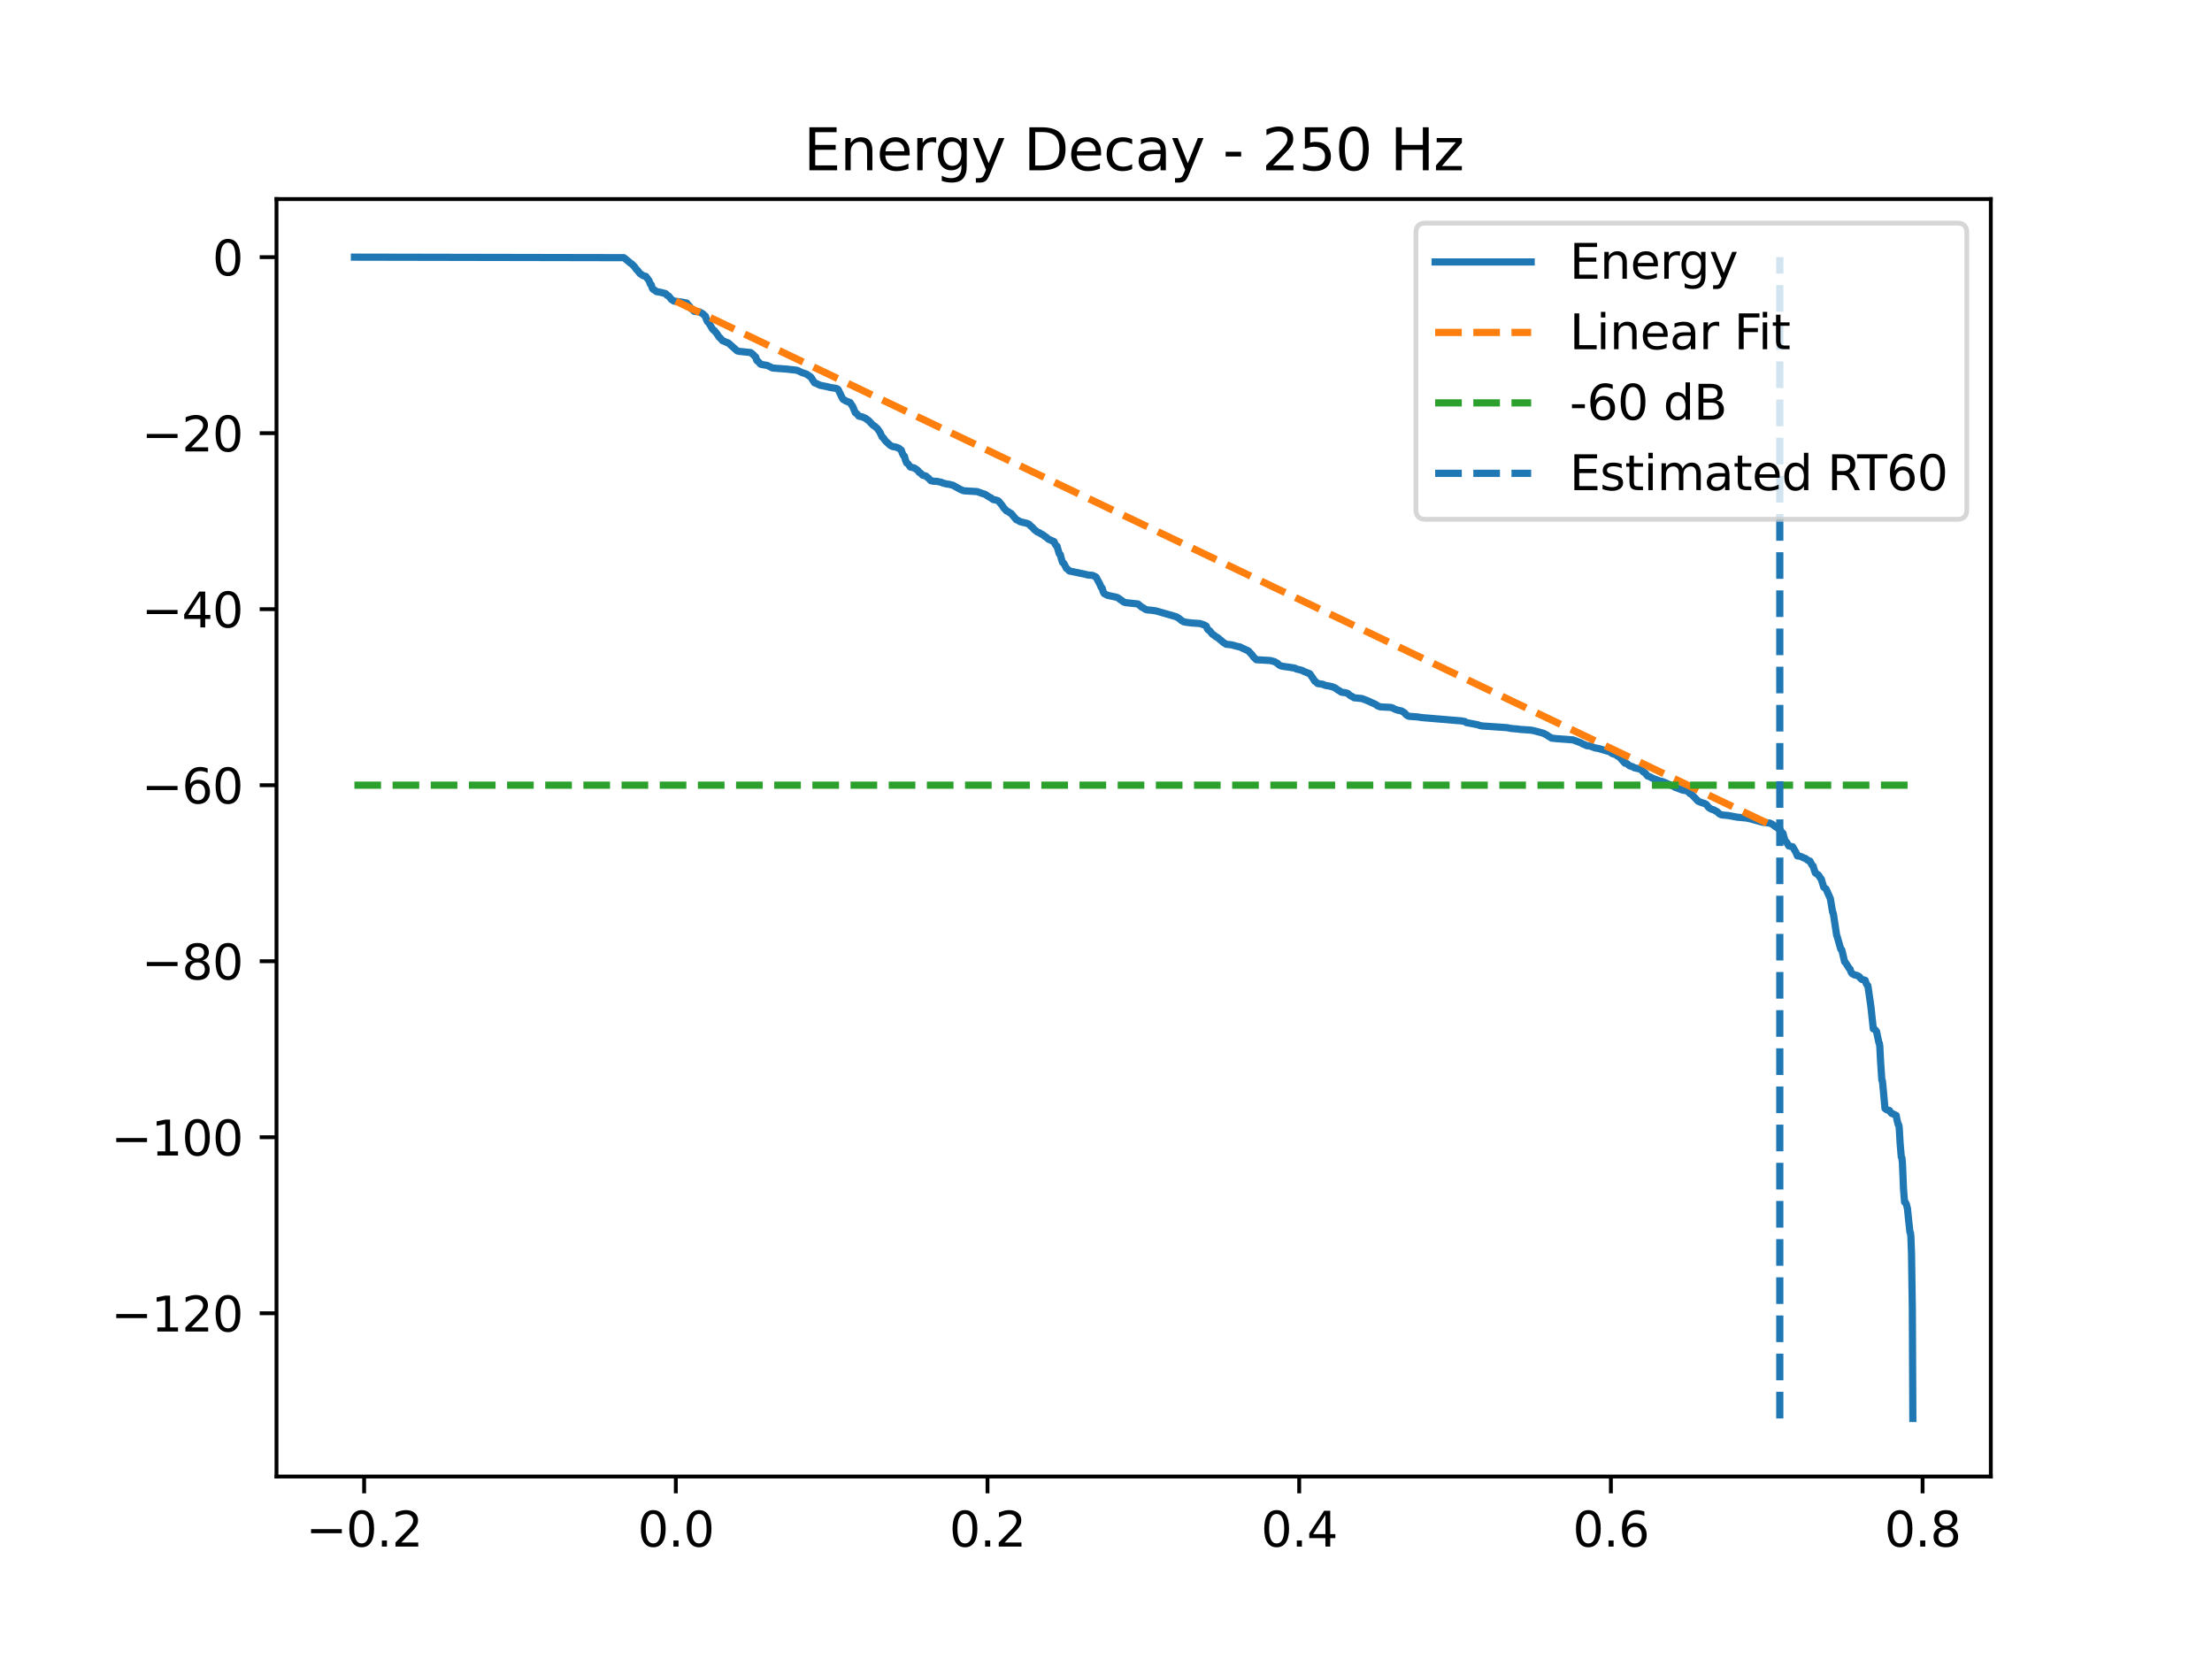 <?xml version="1.0" encoding="utf-8" standalone="no"?>
<!DOCTYPE svg PUBLIC "-//W3C//DTD SVG 1.1//EN"
  "http://www.w3.org/Graphics/SVG/1.1/DTD/svg11.dtd">
<svg xmlns:xlink="http://www.w3.org/1999/xlink" width="460.8pt" height="345.6pt" viewBox="0 0 460.8 345.6" xmlns="http://www.w3.org/2000/svg" version="1.1">
 <defs>
  <style type="text/css">*{stroke-linejoin: round; stroke-linecap: butt}</style>
 </defs>
 <g id="figure_1">
  <g id="patch_1">
   <path d="M 0 345.6 
L 460.8 345.6 
L 460.8 0 
L 0 0 
z
" style="fill: #ffffff"/>
  </g>
  <g id="axes_1">
   <g id="patch_2">
    <path d="M 57.6 307.584 
L 414.72 307.584 
L 414.72 41.472 
L 57.6 41.472 
z
" style="fill: #ffffff"/>
   </g>
   <g id="matplotlib.axis_1">
    <g id="xtick_1">
     <g id="line2d_1">
      <defs>
       <path id="m22fd565db6" d="M 0 0 
L 0 3.5 
" style="stroke: #000000; stroke-width: 0.8"/>
      </defs>
      <g>
       <use xlink:href="#m22fd565db6" x="75.855" y="307.584" style="stroke: #000000; stroke-width: 0.8"/>
      </g>
     </g>
     <g id="text_1">
      <!-- −0.2 -->
      <g transform="translate(63.714 322.182) scale(0.1 -0.1)">
       <defs>
        <path id="DejaVuSans-2212" d="M 678 2272 
L 4684 2272 
L 4684 1741 
L 678 1741 
L 678 2272 
z
" transform="scale(0.016)"/>
        <path id="DejaVuSans-30" d="M 2034 4250 
Q 1547 4250 1301 3770 
Q 1056 3291 1056 2328 
Q 1056 1369 1301 889 
Q 1547 409 2034 409 
Q 2525 409 2770 889 
Q 3016 1369 3016 2328 
Q 3016 3291 2770 3770 
Q 2525 4250 2034 4250 
z
M 2034 4750 
Q 2819 4750 3233 4129 
Q 3647 3509 3647 2328 
Q 3647 1150 3233 529 
Q 2819 -91 2034 -91 
Q 1250 -91 836 529 
Q 422 1150 422 2328 
Q 422 3509 836 4129 
Q 1250 4750 2034 4750 
z
" transform="scale(0.016)"/>
        <path id="DejaVuSans-2e" d="M 684 794 
L 1344 794 
L 1344 0 
L 684 0 
L 684 794 
z
" transform="scale(0.016)"/>
        <path id="DejaVuSans-32" d="M 1228 531 
L 3431 531 
L 3431 0 
L 469 0 
L 469 531 
Q 828 903 1448 1529 
Q 2069 2156 2228 2338 
Q 2531 2678 2651 2914 
Q 2772 3150 2772 3378 
Q 2772 3750 2511 3984 
Q 2250 4219 1831 4219 
Q 1534 4219 1204 4116 
Q 875 4013 500 3803 
L 500 4441 
Q 881 4594 1212 4672 
Q 1544 4750 1819 4750 
Q 2544 4750 2975 4387 
Q 3406 4025 3406 3419 
Q 3406 3131 3298 2873 
Q 3191 2616 2906 2266 
Q 2828 2175 2409 1742 
Q 1991 1309 1228 531 
z
" transform="scale(0.016)"/>
       </defs>
       <use xlink:href="#DejaVuSans-2212"/>
       <use xlink:href="#DejaVuSans-30" transform="translate(83.789 0)"/>
       <use xlink:href="#DejaVuSans-2e" transform="translate(147.412 0)"/>
       <use xlink:href="#DejaVuSans-32" transform="translate(179.199 0)"/>
      </g>
     </g>
    </g>
    <g id="xtick_2">
     <g id="line2d_2">
      <g>
       <use xlink:href="#m22fd565db6" x="140.786" y="307.584" style="stroke: #000000; stroke-width: 0.8"/>
      </g>
     </g>
     <g id="text_2">
      <!-- 0.0 -->
      <g transform="translate(132.834 322.182) scale(0.1 -0.1)">
       <use xlink:href="#DejaVuSans-30"/>
       <use xlink:href="#DejaVuSans-2e" transform="translate(63.623 0)"/>
       <use xlink:href="#DejaVuSans-30" transform="translate(95.41 0)"/>
      </g>
     </g>
    </g>
    <g id="xtick_3">
     <g id="line2d_3">
      <g>
       <use xlink:href="#m22fd565db6" x="205.717" y="307.584" style="stroke: #000000; stroke-width: 0.8"/>
      </g>
     </g>
     <g id="text_3">
      <!-- 0.2 -->
      <g transform="translate(197.765 322.182) scale(0.1 -0.1)">
       <use xlink:href="#DejaVuSans-30"/>
       <use xlink:href="#DejaVuSans-2e" transform="translate(63.623 0)"/>
       <use xlink:href="#DejaVuSans-32" transform="translate(95.41 0)"/>
      </g>
     </g>
    </g>
    <g id="xtick_4">
     <g id="line2d_4">
      <g>
       <use xlink:href="#m22fd565db6" x="270.648" y="307.584" style="stroke: #000000; stroke-width: 0.8"/>
      </g>
     </g>
     <g id="text_4">
      <!-- 0.4 -->
      <g transform="translate(262.696 322.182) scale(0.1 -0.1)">
       <defs>
        <path id="DejaVuSans-34" d="M 2419 4116 
L 825 1625 
L 2419 1625 
L 2419 4116 
z
M 2253 4666 
L 3047 4666 
L 3047 1625 
L 3713 1625 
L 3713 1100 
L 3047 1100 
L 3047 0 
L 2419 0 
L 2419 1100 
L 313 1100 
L 313 1709 
L 2253 4666 
z
" transform="scale(0.016)"/>
       </defs>
       <use xlink:href="#DejaVuSans-30"/>
       <use xlink:href="#DejaVuSans-2e" transform="translate(63.623 0)"/>
       <use xlink:href="#DejaVuSans-34" transform="translate(95.41 0)"/>
      </g>
     </g>
    </g>
    <g id="xtick_5">
     <g id="line2d_5">
      <g>
       <use xlink:href="#m22fd565db6" x="335.579" y="307.584" style="stroke: #000000; stroke-width: 0.8"/>
      </g>
     </g>
     <g id="text_5">
      <!-- 0.6 -->
      <g transform="translate(327.627 322.182) scale(0.1 -0.1)">
       <defs>
        <path id="DejaVuSans-36" d="M 2113 2584 
Q 1688 2584 1439 2293 
Q 1191 2003 1191 1497 
Q 1191 994 1439 701 
Q 1688 409 2113 409 
Q 2538 409 2786 701 
Q 3034 994 3034 1497 
Q 3034 2003 2786 2293 
Q 2538 2584 2113 2584 
z
M 3366 4563 
L 3366 3988 
Q 3128 4100 2886 4159 
Q 2644 4219 2406 4219 
Q 1781 4219 1451 3797 
Q 1122 3375 1075 2522 
Q 1259 2794 1537 2939 
Q 1816 3084 2150 3084 
Q 2853 3084 3261 2657 
Q 3669 2231 3669 1497 
Q 3669 778 3244 343 
Q 2819 -91 2113 -91 
Q 1303 -91 875 529 
Q 447 1150 447 2328 
Q 447 3434 972 4092 
Q 1497 4750 2381 4750 
Q 2619 4750 2861 4703 
Q 3103 4656 3366 4563 
z
" transform="scale(0.016)"/>
       </defs>
       <use xlink:href="#DejaVuSans-30"/>
       <use xlink:href="#DejaVuSans-2e" transform="translate(63.623 0)"/>
       <use xlink:href="#DejaVuSans-36" transform="translate(95.41 0)"/>
      </g>
     </g>
    </g>
    <g id="xtick_6">
     <g id="line2d_6">
      <g>
       <use xlink:href="#m22fd565db6" x="400.51" y="307.584" style="stroke: #000000; stroke-width: 0.8"/>
      </g>
     </g>
     <g id="text_6">
      <!-- 0.8 -->
      <g transform="translate(392.558 322.182) scale(0.1 -0.1)">
       <defs>
        <path id="DejaVuSans-38" d="M 2034 2216 
Q 1584 2216 1326 1975 
Q 1069 1734 1069 1313 
Q 1069 891 1326 650 
Q 1584 409 2034 409 
Q 2484 409 2743 651 
Q 3003 894 3003 1313 
Q 3003 1734 2745 1975 
Q 2488 2216 2034 2216 
z
M 1403 2484 
Q 997 2584 770 2862 
Q 544 3141 544 3541 
Q 544 4100 942 4425 
Q 1341 4750 2034 4750 
Q 2731 4750 3128 4425 
Q 3525 4100 3525 3541 
Q 3525 3141 3298 2862 
Q 3072 2584 2669 2484 
Q 3125 2378 3379 2068 
Q 3634 1759 3634 1313 
Q 3634 634 3220 271 
Q 2806 -91 2034 -91 
Q 1263 -91 848 271 
Q 434 634 434 1313 
Q 434 1759 690 2068 
Q 947 2378 1403 2484 
z
M 1172 3481 
Q 1172 3119 1398 2916 
Q 1625 2713 2034 2713 
Q 2441 2713 2670 2916 
Q 2900 3119 2900 3481 
Q 2900 3844 2670 4047 
Q 2441 4250 2034 4250 
Q 1625 4250 1398 4047 
Q 1172 3844 1172 3481 
z
" transform="scale(0.016)"/>
       </defs>
       <use xlink:href="#DejaVuSans-30"/>
       <use xlink:href="#DejaVuSans-2e" transform="translate(63.623 0)"/>
       <use xlink:href="#DejaVuSans-38" transform="translate(95.41 0)"/>
      </g>
     </g>
    </g>
   </g>
   <g id="matplotlib.axis_2">
    <g id="ytick_1">
     <g id="line2d_7">
      <defs>
       <path id="m205eece24a" d="M 0 0 
L -3.5 0 
" style="stroke: #000000; stroke-width: 0.8"/>
      </defs>
      <g>
       <use xlink:href="#m205eece24a" x="57.6" y="273.572" style="stroke: #000000; stroke-width: 0.8"/>
      </g>
     </g>
     <g id="text_7">
      <!-- −120 -->
      <g transform="translate(23.133 277.372) scale(0.1 -0.1)">
       <defs>
        <path id="DejaVuSans-31" d="M 794 531 
L 1825 531 
L 1825 4091 
L 703 3866 
L 703 4441 
L 1819 4666 
L 2450 4666 
L 2450 531 
L 3481 531 
L 3481 0 
L 794 0 
L 794 531 
z
" transform="scale(0.016)"/>
       </defs>
       <use xlink:href="#DejaVuSans-2212"/>
       <use xlink:href="#DejaVuSans-31" transform="translate(83.789 0)"/>
       <use xlink:href="#DejaVuSans-32" transform="translate(147.412 0)"/>
       <use xlink:href="#DejaVuSans-30" transform="translate(211.035 0)"/>
      </g>
     </g>
    </g>
    <g id="ytick_2">
     <g id="line2d_8">
      <g>
       <use xlink:href="#m205eece24a" x="57.6" y="236.905" style="stroke: #000000; stroke-width: 0.8"/>
      </g>
     </g>
     <g id="text_8">
      <!-- −100 -->
      <g transform="translate(23.133 240.704) scale(0.1 -0.1)">
       <use xlink:href="#DejaVuSans-2212"/>
       <use xlink:href="#DejaVuSans-31" transform="translate(83.789 0)"/>
       <use xlink:href="#DejaVuSans-30" transform="translate(147.412 0)"/>
       <use xlink:href="#DejaVuSans-30" transform="translate(211.035 0)"/>
      </g>
     </g>
    </g>
    <g id="ytick_3">
     <g id="line2d_9">
      <g>
       <use xlink:href="#m205eece24a" x="57.6" y="200.238" style="stroke: #000000; stroke-width: 0.8"/>
      </g>
     </g>
     <g id="text_9">
      <!-- −80 -->
      <g transform="translate(29.495 204.037) scale(0.1 -0.1)">
       <use xlink:href="#DejaVuSans-2212"/>
       <use xlink:href="#DejaVuSans-38" transform="translate(83.789 0)"/>
       <use xlink:href="#DejaVuSans-30" transform="translate(147.412 0)"/>
      </g>
     </g>
    </g>
    <g id="ytick_4">
     <g id="line2d_10">
      <g>
       <use xlink:href="#m205eece24a" x="57.6" y="163.57" style="stroke: #000000; stroke-width: 0.8"/>
      </g>
     </g>
     <g id="text_10">
      <!-- −60 -->
      <g transform="translate(29.495 167.369) scale(0.1 -0.1)">
       <use xlink:href="#DejaVuSans-2212"/>
       <use xlink:href="#DejaVuSans-36" transform="translate(83.789 0)"/>
       <use xlink:href="#DejaVuSans-30" transform="translate(147.412 0)"/>
      </g>
     </g>
    </g>
    <g id="ytick_5">
     <g id="line2d_11">
      <g>
       <use xlink:href="#m205eece24a" x="57.6" y="126.903" style="stroke: #000000; stroke-width: 0.8"/>
      </g>
     </g>
     <g id="text_11">
      <!-- −40 -->
      <g transform="translate(29.495 130.702) scale(0.1 -0.1)">
       <use xlink:href="#DejaVuSans-2212"/>
       <use xlink:href="#DejaVuSans-34" transform="translate(83.789 0)"/>
       <use xlink:href="#DejaVuSans-30" transform="translate(147.412 0)"/>
      </g>
     </g>
    </g>
    <g id="ytick_6">
     <g id="line2d_12">
      <g>
       <use xlink:href="#m205eece24a" x="57.6" y="90.235" style="stroke: #000000; stroke-width: 0.8"/>
      </g>
     </g>
     <g id="text_12">
      <!-- −20 -->
      <g transform="translate(29.495 94.035) scale(0.1 -0.1)">
       <use xlink:href="#DejaVuSans-2212"/>
       <use xlink:href="#DejaVuSans-32" transform="translate(83.789 0)"/>
       <use xlink:href="#DejaVuSans-30" transform="translate(147.412 0)"/>
      </g>
     </g>
    </g>
    <g id="ytick_7">
     <g id="line2d_13">
      <g>
       <use xlink:href="#m205eece24a" x="57.6" y="53.568" style="stroke: #000000; stroke-width: 0.8"/>
      </g>
     </g>
     <g id="text_13">
      <!-- 0 -->
      <g transform="translate(44.237 57.367) scale(0.1 -0.1)">
       <use xlink:href="#DejaVuSans-30"/>
      </g>
     </g>
    </g>
   </g>
   <g id="line2d_14">
    <path d="M 73.833 53.568 
L 129.951 53.677 
L 131.06 54.571 
L 131.317 54.816 
L 131.554 54.928 
L 132.027 55.398 
L 132.169 55.554 
L 132.595 56.158 
L 132.758 56.268 
L 133.353 57.019 
L 134.049 57.456 
L 134.536 57.572 
L 135.186 58.435 
L 135.477 59.178 
L 135.659 59.3 
L 135.903 60.085 
L 136.099 60.303 
L 136.335 60.413 
L 136.755 60.746 
L 137.546 60.879 
L 138.676 61.17 
L 138.946 61.503 
L 139.169 61.593 
L 139.332 61.713 
L 139.826 62.336 
L 140.028 62.476 
L 140.387 62.721 
L 142.003 62.926 
L 142.47 63.016 
L 143.038 63.127 
L 143.742 63.935 
L 143.978 64.307 
L 144.208 64.43 
L 144.607 64.856 
L 145.71 64.966 
L 146.481 65.42 
L 146.772 65.752 
L 146.954 65.863 
L 147.13 66.453 
L 147.381 67.021 
L 147.577 67.143 
L 148.179 68.12 
L 148.354 68.438 
L 148.611 68.755 
L 148.808 68.864 
L 149.274 69.427 
L 149.41 69.61 
L 149.802 70.23 
L 149.971 70.334 
L 150.499 70.952 
L 150.796 71.068 
L 151.324 71.315 
L 151.702 71.428 
L 153.569 73.087 
L 153.955 73.193 
L 156.356 73.438 
L 156.62 73.639 
L 157.025 73.984 
L 157.269 74.282 
L 157.425 74.386 
L 157.654 75.081 
L 157.844 75.253 
L 158.006 75.362 
L 158.439 75.865 
L 158.933 75.979 
L 159.792 76.115 
L 160.942 76.66 
L 161.347 76.698 
L 162.95 76.821 
L 163.836 76.884 
L 166.035 77.13 
L 167.056 77.611 
L 167.983 77.914 
L 168.551 78.309 
L 168.767 78.447 
L 168.923 78.559 
L 169.687 79.75 
L 169.924 79.817 
L 170.823 80.254 
L 172.413 80.57 
L 172.785 80.683 
L 173.123 80.747 
L 174.144 80.904 
L 174.462 81.027 
L 174.611 81.151 
L 175.45 82.896 
L 175.659 83.214 
L 175.95 83.353 
L 176.309 83.581 
L 177.073 83.847 
L 177.627 84.675 
L 177.763 84.975 
L 178.169 85.979 
L 178.405 86.101 
L 178.94 86.704 
L 179.548 86.817 
L 180.38 87.182 
L 180.691 87.457 
L 180.908 87.564 
L 181.402 88.092 
L 181.564 88.25 
L 181.922 88.626 
L 182.166 88.737 
L 182.653 89.176 
L 182.802 89.314 
L 183.322 90.066 
L 183.465 90.394 
L 183.769 91.036 
L 183.958 91.147 
L 184.479 91.873 
L 185.46 92.778 
L 185.69 92.903 
L 186.001 93.036 
L 186.67 93.146 
L 187.293 93.404 
L 187.604 93.678 
L 187.766 93.785 
L 187.949 94.356 
L 188.199 94.889 
L 188.409 95.032 
L 188.598 95.758 
L 188.855 96.421 
L 189.187 96.653 
L 189.626 97.277 
L 190.499 97.503 
L 191.195 97.994 
L 191.486 98.406 
L 191.75 98.536 
L 192.196 98.988 
L 192.852 99.156 
L 193.272 99.509 
L 193.448 99.633 
L 193.901 100.132 
L 194.395 100.243 
L 195.186 100.277 
L 195.666 100.387 
L 196.092 100.459 
L 196.417 100.629 
L 196.755 100.702 
L 197.168 100.823 
L 197.648 100.875 
L 198.52 101.091 
L 200.035 101.939 
L 200.272 102.039 
L 200.529 102.152 
L 200.834 102.24 
L 203.525 102.409 
L 204.303 102.67 
L 204.682 102.823 
L 205.135 102.934 
L 206.008 103.492 
L 206.231 103.614 
L 206.447 103.722 
L 206.867 104.051 
L 207.557 104.188 
L 207.969 104.355 
L 208.125 104.5 
L 208.564 105.06 
L 208.7 105.205 
L 209.133 105.863 
L 209.288 105.997 
L 209.68 106.432 
L 209.951 106.544 
L 210.418 106.85 
L 210.627 106.955 
L 211.723 108.264 
L 212.014 108.374 
L 212.508 108.671 
L 212.913 108.782 
L 213.367 108.881 
L 213.826 108.991 
L 214.253 109.144 
L 214.435 109.286 
L 214.827 109.681 
L 215.003 109.795 
L 215.49 110.342 
L 215.686 110.48 
L 216.106 110.831 
L 216.478 110.955 
L 216.945 111.26 
L 217.195 111.37 
L 217.722 111.771 
L 217.925 111.886 
L 218.419 112.328 
L 218.717 112.443 
L 219.298 112.713 
L 219.569 112.82 
L 219.778 113.308 
L 220.022 113.657 
L 220.205 113.774 
L 220.36 114.367 
L 220.671 115.389 
L 220.888 115.549 
L 221.07 116.317 
L 221.348 117.156 
L 221.632 117.376 
L 222.153 118.403 
L 222.335 118.517 
L 222.802 118.96 
L 223.411 119.074 
L 226.008 119.62 
L 226.617 119.783 
L 227.563 119.852 
L 227.841 119.963 
L 228.179 120.129 
L 228.348 120.246 
L 229.139 121.726 
L 229.396 122.358 
L 229.593 122.488 
L 229.795 123.215 
L 230.025 123.654 
L 230.35 123.816 
L 230.688 124.011 
L 232.339 124.36 
L 232.798 124.492 
L 233.015 124.619 
L 233.427 124.94 
L 233.63 125.05 
L 234.036 125.38 
L 234.314 125.492 
L 234.631 125.556 
L 237.033 125.809 
L 237.31 126.031 
L 237.837 126.473 
L 238.054 126.575 
L 238.25 126.686 
L 238.608 126.946 
L 239.035 127.056 
L 239.894 127.13 
L 240.8 127.257 
L 244.527 128.329 
L 245.149 128.52 
L 245.487 128.769 
L 245.697 128.878 
L 246.143 129.282 
L 246.366 129.405 
L 246.684 129.563 
L 247.401 129.673 
L 248.287 129.779 
L 249.951 129.889 
L 250.824 130.179 
L 251.101 130.33 
L 251.29 130.441 
L 251.541 131.054 
L 251.75 131.257 
L 251.967 131.37 
L 252.589 132.128 
L 252.826 132.262 
L 253.38 132.696 
L 253.637 132.806 
L 254.205 133.294 
L 254.395 133.428 
L 254.848 133.854 
L 255.071 133.967 
L 255.436 134.21 
L 256.512 134.32 
L 257.925 134.7 
L 258.284 134.756 
L 258.642 134.94 
L 259.684 135.427 
L 259.921 135.52 
L 260.097 135.638 
L 260.563 136.149 
L 260.712 136.282 
L 261.206 136.936 
L 261.368 137.082 
L 261.72 137.43 
L 264.581 137.59 
L 265.487 137.826 
L 265.825 138.022 
L 266.042 138.134 
L 266.481 138.53 
L 266.705 138.65 
L 266.995 138.762 
L 267.692 138.877 
L 268.321 138.957 
L 269.498 139.136 
L 269.796 139.204 
L 270.066 139.373 
L 270.438 139.45 
L 271.148 139.631 
L 271.399 139.742 
L 271.737 139.918 
L 272.034 140.028 
L 272.487 140.223 
L 272.832 140.336 
L 273.637 141.477 
L 273.881 141.909 
L 274.145 142.053 
L 274.496 142.394 
L 275.558 142.545 
L 275.923 142.721 
L 276.363 142.831 
L 276.938 142.929 
L 277.452 143.039 
L 277.959 143.232 
L 278.196 143.351 
L 278.73 143.758 
L 278.974 143.867 
L 279.447 144.196 
L 280.266 144.306 
L 280.773 144.454 
L 280.989 144.653 
L 281.341 144.953 
L 281.652 145.072 
L 282.085 145.362 
L 283.722 145.522 
L 284.567 145.842 
L 284.851 145.963 
L 285.108 146.074 
L 285.426 146.214 
L 285.683 146.329 
L 286.373 146.649 
L 286.583 146.753 
L 286.948 147.026 
L 287.219 147.135 
L 287.564 147.253 
L 289.769 147.368 
L 290.127 147.491 
L 290.472 147.683 
L 290.749 147.791 
L 291.142 147.937 
L 291.926 148.097 
L 292.312 148.315 
L 292.508 148.43 
L 293.008 148.954 
L 293.238 149.102 
L 293.543 149.221 
L 295.342 149.35 
L 296.16 149.482 
L 303.675 150.114 
L 304.283 150.156 
L 305.163 150.304 
L 305.481 150.543 
L 305.792 150.589 
L 307.834 150.975 
L 308.186 151.114 
L 308.734 151.227 
L 313.915 151.582 
L 314.875 151.762 
L 316.174 151.873 
L 316.688 151.948 
L 317.466 152 
L 319.008 152.109 
L 319.657 152.25 
L 321.578 152.762 
L 321.876 152.955 
L 322.146 153.062 
L 322.626 153.406 
L 322.856 153.524 
L 323.228 153.763 
L 324.338 153.883 
L 325.819 153.988 
L 327.692 154.135 
L 329.336 154.747 
L 329.789 155.021 
L 330.12 155.13 
L 330.526 155.325 
L 331.284 155.437 
L 332.319 155.812 
L 333.036 155.934 
L 334.99 156.514 
L 335.295 156.597 
L 335.511 156.728 
L 335.91 157.007 
L 336.593 157.21 
L 336.986 157.526 
L 337.324 157.652 
L 338.507 158.987 
L 338.873 159.041 
L 339.089 159.213 
L 339.488 159.544 
L 340.07 159.708 
L 340.482 159.95 
L 340.99 160.061 
L 341.862 160.265 
L 342.099 160.571 
L 342.403 160.857 
L 342.681 160.989 
L 343.228 161.659 
L 343.587 161.769 
L 344.277 162.128 
L 345.44 162.574 
L 345.758 162.704 
L 346.373 162.825 
L 348.707 163.845 
L 349.005 164.042 
L 349.431 164.166 
L 349.904 164.361 
L 350.181 164.478 
L 350.52 164.587 
L 351.182 164.699 
L 351.534 164.822 
L 351.71 164.967 
L 352.109 165.366 
L 352.386 165.477 
L 353.766 166.917 
L 354.645 167.259 
L 355.099 167.374 
L 355.504 167.618 
L 355.646 167.809 
L 355.958 168.231 
L 356.16 168.339 
L 356.458 168.532 
L 356.729 168.641 
L 357.046 168.71 
L 357.27 168.866 
L 357.567 169.019 
L 357.75 169.131 
L 358.149 169.512 
L 358.365 169.633 
L 358.677 169.761 
L 360.009 169.887 
L 361.923 170.235 
L 363.249 170.358 
L 363.783 170.409 
L 364.419 170.529 
L 367.246 171.304 
L 368.7 171.464 
L 369.207 171.713 
L 369.41 171.856 
L 369.796 172.172 
L 370.026 172.281 
L 370.499 172.664 
L 370.797 172.771 
L 371.02 173.186 
L 371.27 173.486 
L 371.433 173.597 
L 371.582 174.193 
L 371.879 175.208 
L 372.129 175.383 
L 372.65 176.231 
L 373.442 176.396 
L 374.145 177.607 
L 374.429 178.295 
L 374.828 178.33 
L 375.288 178.485 
L 375.741 178.713 
L 376.086 178.822 
L 376.681 179.266 
L 377.047 179.375 
L 377.236 179.766 
L 377.54 180.3 
L 377.716 180.413 
L 377.885 181.031 
L 378.169 181.851 
L 378.812 182.282 
L 379.292 183.015 
L 379.421 183.142 
L 379.59 183.763 
L 379.914 184.805 
L 380.408 185.203 
L 381.301 187.226 
L 381.768 190.038 
L 381.869 190.143 
L 381.991 190.768 
L 382.606 194.829 
L 382.721 195.114 
L 383.472 197.74 
L 383.661 197.848 
L 383.803 198.373 
L 384.263 200.352 
L 384.419 200.463 
L 385.224 201.744 
L 385.386 201.854 
L 385.582 202.443 
L 385.805 202.812 
L 386.056 202.942 
L 386.333 203.098 
L 386.867 203.204 
L 387.361 203.49 
L 387.564 203.786 
L 387.828 204.026 
L 388.545 204.206 
L 388.748 204.835 
L 388.971 205.221 
L 389.093 205.321 
L 389.201 205.908 
L 389.755 209.789 
L 389.891 211.075 
L 390.242 214.329 
L 390.554 214.454 
L 390.912 214.862 
L 391.074 215.64 
L 391.413 217.22 
L 391.5 217.313 
L 391.595 217.959 
L 391.757 221.062 
L 392.021 225.006 
L 392.129 225.133 
L 392.231 226.058 
L 392.677 230.916 
L 392.826 231.031 
L 393.097 231.217 
L 393.604 231.325 
L 393.773 231.608 
L 394.03 231.927 
L 394.355 232.049 
L 395.011 232.358 
L 395.173 233.246 
L 395.423 234.244 
L 395.545 234.35 
L 395.647 235.019 
L 395.829 238.164 
L 396.073 241.026 
L 396.201 241.192 
L 396.309 242.28 
L 396.539 247.747 
L 396.756 250.412 
L 396.945 250.503 
L 397.135 250.885 
L 397.365 251.799 
L 397.561 253.792 
L 397.879 256.698 
L 397.98 256.806 
L 398.068 257.554 
L 398.203 261.107 
L 398.372 272.481 
L 398.481 295.488 
L 398.481 295.488 
" clip-path="url(#p0afbb460f6)" style="fill: none; stroke: #1f77b4; stroke-width: 1.5; stroke-linecap: square"/>
   </g>
   <g id="line2d_15">
    <path d="M 140.786 62.735 
L 370.763 172.737 
" clip-path="url(#p0afbb460f6)" style="fill: none; stroke-dasharray: 5.55,2.4; stroke-dashoffset: 0; stroke: #ff7f0e; stroke-width: 1.5"/>
   </g>
   <g id="line2d_16">
    <path d="M 73.833 163.57 
L 398.487 163.57 
L 398.487 163.57 
" clip-path="url(#p0afbb460f6)" style="fill: none; stroke-dasharray: 5.55,2.4; stroke-dashoffset: 0; stroke: #2ca02c; stroke-width: 1.5"/>
   </g>
   <g id="LineCollection_1">
    <path d="M 370.763 295.488 
L 370.763 53.568 
" clip-path="url(#p0afbb460f6)" style="fill: none; stroke-dasharray: 5.55,2.4; stroke-dashoffset: 0; stroke: #1f77b4; stroke-width: 1.5"/>
   </g>
   <g id="patch_3">
    <path d="M 57.6 307.584 
L 57.6 41.472 
" style="fill: none; stroke: #000000; stroke-width: 0.8; stroke-linejoin: miter; stroke-linecap: square"/>
   </g>
   <g id="patch_4">
    <path d="M 414.72 307.584 
L 414.72 41.472 
" style="fill: none; stroke: #000000; stroke-width: 0.8; stroke-linejoin: miter; stroke-linecap: square"/>
   </g>
   <g id="patch_5">
    <path d="M 57.6 307.584 
L 414.72 307.584 
" style="fill: none; stroke: #000000; stroke-width: 0.8; stroke-linejoin: miter; stroke-linecap: square"/>
   </g>
   <g id="patch_6">
    <path d="M 57.6 41.472 
L 414.72 41.472 
" style="fill: none; stroke: #000000; stroke-width: 0.8; stroke-linejoin: miter; stroke-linecap: square"/>
   </g>
   <g id="text_14">
    <!-- Energy Decay - 250 Hz -->
    <g transform="translate(167.407 35.472) scale(0.12 -0.12)">
     <defs>
      <path id="DejaVuSans-45" d="M 628 4666 
L 3578 4666 
L 3578 4134 
L 1259 4134 
L 1259 2753 
L 3481 2753 
L 3481 2222 
L 1259 2222 
L 1259 531 
L 3634 531 
L 3634 0 
L 628 0 
L 628 4666 
z
" transform="scale(0.016)"/>
      <path id="DejaVuSans-6e" d="M 3513 2113 
L 3513 0 
L 2938 0 
L 2938 2094 
Q 2938 2591 2744 2837 
Q 2550 3084 2163 3084 
Q 1697 3084 1428 2787 
Q 1159 2491 1159 1978 
L 1159 0 
L 581 0 
L 581 3500 
L 1159 3500 
L 1159 2956 
Q 1366 3272 1645 3428 
Q 1925 3584 2291 3584 
Q 2894 3584 3203 3211 
Q 3513 2838 3513 2113 
z
" transform="scale(0.016)"/>
      <path id="DejaVuSans-65" d="M 3597 1894 
L 3597 1613 
L 953 1613 
Q 991 1019 1311 708 
Q 1631 397 2203 397 
Q 2534 397 2845 478 
Q 3156 559 3463 722 
L 3463 178 
Q 3153 47 2828 -22 
Q 2503 -91 2169 -91 
Q 1331 -91 842 396 
Q 353 884 353 1716 
Q 353 2575 817 3079 
Q 1281 3584 2069 3584 
Q 2775 3584 3186 3129 
Q 3597 2675 3597 1894 
z
M 3022 2063 
Q 3016 2534 2758 2815 
Q 2500 3097 2075 3097 
Q 1594 3097 1305 2825 
Q 1016 2553 972 2059 
L 3022 2063 
z
" transform="scale(0.016)"/>
      <path id="DejaVuSans-72" d="M 2631 2963 
Q 2534 3019 2420 3045 
Q 2306 3072 2169 3072 
Q 1681 3072 1420 2755 
Q 1159 2438 1159 1844 
L 1159 0 
L 581 0 
L 581 3500 
L 1159 3500 
L 1159 2956 
Q 1341 3275 1631 3429 
Q 1922 3584 2338 3584 
Q 2397 3584 2469 3576 
Q 2541 3569 2628 3553 
L 2631 2963 
z
" transform="scale(0.016)"/>
      <path id="DejaVuSans-67" d="M 2906 1791 
Q 2906 2416 2648 2759 
Q 2391 3103 1925 3103 
Q 1463 3103 1205 2759 
Q 947 2416 947 1791 
Q 947 1169 1205 825 
Q 1463 481 1925 481 
Q 2391 481 2648 825 
Q 2906 1169 2906 1791 
z
M 3481 434 
Q 3481 -459 3084 -895 
Q 2688 -1331 1869 -1331 
Q 1566 -1331 1297 -1286 
Q 1028 -1241 775 -1147 
L 775 -588 
Q 1028 -725 1275 -790 
Q 1522 -856 1778 -856 
Q 2344 -856 2625 -561 
Q 2906 -266 2906 331 
L 2906 616 
Q 2728 306 2450 153 
Q 2172 0 1784 0 
Q 1141 0 747 490 
Q 353 981 353 1791 
Q 353 2603 747 3093 
Q 1141 3584 1784 3584 
Q 2172 3584 2450 3431 
Q 2728 3278 2906 2969 
L 2906 3500 
L 3481 3500 
L 3481 434 
z
" transform="scale(0.016)"/>
      <path id="DejaVuSans-79" d="M 2059 -325 
Q 1816 -950 1584 -1140 
Q 1353 -1331 966 -1331 
L 506 -1331 
L 506 -850 
L 844 -850 
Q 1081 -850 1212 -737 
Q 1344 -625 1503 -206 
L 1606 56 
L 191 3500 
L 800 3500 
L 1894 763 
L 2988 3500 
L 3597 3500 
L 2059 -325 
z
" transform="scale(0.016)"/>
      <path id="DejaVuSans-20" transform="scale(0.016)"/>
      <path id="DejaVuSans-44" d="M 1259 4147 
L 1259 519 
L 2022 519 
Q 2988 519 3436 956 
Q 3884 1394 3884 2338 
Q 3884 3275 3436 3711 
Q 2988 4147 2022 4147 
L 1259 4147 
z
M 628 4666 
L 1925 4666 
Q 3281 4666 3915 4102 
Q 4550 3538 4550 2338 
Q 4550 1131 3912 565 
Q 3275 0 1925 0 
L 628 0 
L 628 4666 
z
" transform="scale(0.016)"/>
      <path id="DejaVuSans-63" d="M 3122 3366 
L 3122 2828 
Q 2878 2963 2633 3030 
Q 2388 3097 2138 3097 
Q 1578 3097 1268 2742 
Q 959 2388 959 1747 
Q 959 1106 1268 751 
Q 1578 397 2138 397 
Q 2388 397 2633 464 
Q 2878 531 3122 666 
L 3122 134 
Q 2881 22 2623 -34 
Q 2366 -91 2075 -91 
Q 1284 -91 818 406 
Q 353 903 353 1747 
Q 353 2603 823 3093 
Q 1294 3584 2113 3584 
Q 2378 3584 2631 3529 
Q 2884 3475 3122 3366 
z
" transform="scale(0.016)"/>
      <path id="DejaVuSans-61" d="M 2194 1759 
Q 1497 1759 1228 1600 
Q 959 1441 959 1056 
Q 959 750 1161 570 
Q 1363 391 1709 391 
Q 2188 391 2477 730 
Q 2766 1069 2766 1631 
L 2766 1759 
L 2194 1759 
z
M 3341 1997 
L 3341 0 
L 2766 0 
L 2766 531 
Q 2569 213 2275 61 
Q 1981 -91 1556 -91 
Q 1019 -91 701 211 
Q 384 513 384 1019 
Q 384 1609 779 1909 
Q 1175 2209 1959 2209 
L 2766 2209 
L 2766 2266 
Q 2766 2663 2505 2880 
Q 2244 3097 1772 3097 
Q 1472 3097 1187 3025 
Q 903 2953 641 2809 
L 641 3341 
Q 956 3463 1253 3523 
Q 1550 3584 1831 3584 
Q 2591 3584 2966 3190 
Q 3341 2797 3341 1997 
z
" transform="scale(0.016)"/>
      <path id="DejaVuSans-2d" d="M 313 2009 
L 1997 2009 
L 1997 1497 
L 313 1497 
L 313 2009 
z
" transform="scale(0.016)"/>
      <path id="DejaVuSans-35" d="M 691 4666 
L 3169 4666 
L 3169 4134 
L 1269 4134 
L 1269 2991 
Q 1406 3038 1543 3061 
Q 1681 3084 1819 3084 
Q 2600 3084 3056 2656 
Q 3513 2228 3513 1497 
Q 3513 744 3044 326 
Q 2575 -91 1722 -91 
Q 1428 -91 1123 -41 
Q 819 9 494 109 
L 494 744 
Q 775 591 1075 516 
Q 1375 441 1709 441 
Q 2250 441 2565 725 
Q 2881 1009 2881 1497 
Q 2881 1984 2565 2268 
Q 2250 2553 1709 2553 
Q 1456 2553 1204 2497 
Q 953 2441 691 2322 
L 691 4666 
z
" transform="scale(0.016)"/>
      <path id="DejaVuSans-48" d="M 628 4666 
L 1259 4666 
L 1259 2753 
L 3553 2753 
L 3553 4666 
L 4184 4666 
L 4184 0 
L 3553 0 
L 3553 2222 
L 1259 2222 
L 1259 0 
L 628 0 
L 628 4666 
z
" transform="scale(0.016)"/>
      <path id="DejaVuSans-7a" d="M 353 3500 
L 3084 3500 
L 3084 2975 
L 922 459 
L 3084 459 
L 3084 0 
L 275 0 
L 275 525 
L 2438 3041 
L 353 3041 
L 353 3500 
z
" transform="scale(0.016)"/>
     </defs>
     <use xlink:href="#DejaVuSans-45"/>
     <use xlink:href="#DejaVuSans-6e" transform="translate(63.184 0)"/>
     <use xlink:href="#DejaVuSans-65" transform="translate(126.562 0)"/>
     <use xlink:href="#DejaVuSans-72" transform="translate(188.086 0)"/>
     <use xlink:href="#DejaVuSans-67" transform="translate(227.449 0)"/>
     <use xlink:href="#DejaVuSans-79" transform="translate(290.926 0)"/>
     <use xlink:href="#DejaVuSans-20" transform="translate(350.105 0)"/>
     <use xlink:href="#DejaVuSans-44" transform="translate(381.893 0)"/>
     <use xlink:href="#DejaVuSans-65" transform="translate(458.895 0)"/>
     <use xlink:href="#DejaVuSans-63" transform="translate(520.418 0)"/>
     <use xlink:href="#DejaVuSans-61" transform="translate(575.398 0)"/>
     <use xlink:href="#DejaVuSans-79" transform="translate(636.678 0)"/>
     <use xlink:href="#DejaVuSans-20" transform="translate(695.857 0)"/>
     <use xlink:href="#DejaVuSans-2d" transform="translate(727.645 0)"/>
     <use xlink:href="#DejaVuSans-20" transform="translate(763.729 0)"/>
     <use xlink:href="#DejaVuSans-32" transform="translate(795.516 0)"/>
     <use xlink:href="#DejaVuSans-35" transform="translate(859.139 0)"/>
     <use xlink:href="#DejaVuSans-30" transform="translate(922.762 0)"/>
     <use xlink:href="#DejaVuSans-20" transform="translate(986.385 0)"/>
     <use xlink:href="#DejaVuSans-48" transform="translate(1018.172 0)"/>
     <use xlink:href="#DejaVuSans-7a" transform="translate(1093.367 0)"/>
    </g>
   </g>
   <g id="legend_1">
    <g id="patch_7">
     <path d="M 296.968 108.184 
L 407.72 108.184 
Q 409.72 108.184 409.72 106.184 
L 409.72 48.472 
Q 409.72 46.472 407.72 46.472 
L 296.968 46.472 
Q 294.968 46.472 294.968 48.472 
L 294.968 106.184 
Q 294.968 108.184 296.968 108.184 
z
" style="fill: #ffffff; opacity: 0.8; stroke: #cccccc; stroke-linejoin: miter"/>
    </g>
    <g id="line2d_17">
     <path d="M 298.968 54.57 
L 308.968 54.57 
L 318.968 54.57 
" style="fill: none; stroke: #1f77b4; stroke-width: 1.5; stroke-linecap: square"/>
    </g>
    <g id="text_15">
     <!-- Energy -->
     <g transform="translate(326.968 58.07) scale(0.1 -0.1)">
      <use xlink:href="#DejaVuSans-45"/>
      <use xlink:href="#DejaVuSans-6e" transform="translate(63.184 0)"/>
      <use xlink:href="#DejaVuSans-65" transform="translate(126.562 0)"/>
      <use xlink:href="#DejaVuSans-72" transform="translate(188.086 0)"/>
      <use xlink:href="#DejaVuSans-67" transform="translate(227.449 0)"/>
      <use xlink:href="#DejaVuSans-79" transform="translate(290.926 0)"/>
     </g>
    </g>
    <g id="line2d_18">
     <path d="M 298.968 69.249 
L 308.968 69.249 
L 318.968 69.249 
" style="fill: none; stroke-dasharray: 5.55,2.4; stroke-dashoffset: 0; stroke: #ff7f0e; stroke-width: 1.5"/>
    </g>
    <g id="text_16">
     <!-- Linear Fit -->
     <g transform="translate(326.968 72.749) scale(0.1 -0.1)">
      <defs>
       <path id="DejaVuSans-4c" d="M 628 4666 
L 1259 4666 
L 1259 531 
L 3531 531 
L 3531 0 
L 628 0 
L 628 4666 
z
" transform="scale(0.016)"/>
       <path id="DejaVuSans-69" d="M 603 3500 
L 1178 3500 
L 1178 0 
L 603 0 
L 603 3500 
z
M 603 4863 
L 1178 4863 
L 1178 4134 
L 603 4134 
L 603 4863 
z
" transform="scale(0.016)"/>
       <path id="DejaVuSans-46" d="M 628 4666 
L 3309 4666 
L 3309 4134 
L 1259 4134 
L 1259 2759 
L 3109 2759 
L 3109 2228 
L 1259 2228 
L 1259 0 
L 628 0 
L 628 4666 
z
" transform="scale(0.016)"/>
       <path id="DejaVuSans-74" d="M 1172 4494 
L 1172 3500 
L 2356 3500 
L 2356 3053 
L 1172 3053 
L 1172 1153 
Q 1172 725 1289 603 
Q 1406 481 1766 481 
L 2356 481 
L 2356 0 
L 1766 0 
Q 1100 0 847 248 
Q 594 497 594 1153 
L 594 3053 
L 172 3053 
L 172 3500 
L 594 3500 
L 594 4494 
L 1172 4494 
z
" transform="scale(0.016)"/>
      </defs>
      <use xlink:href="#DejaVuSans-4c"/>
      <use xlink:href="#DejaVuSans-69" transform="translate(55.713 0)"/>
      <use xlink:href="#DejaVuSans-6e" transform="translate(83.496 0)"/>
      <use xlink:href="#DejaVuSans-65" transform="translate(146.875 0)"/>
      <use xlink:href="#DejaVuSans-61" transform="translate(208.398 0)"/>
      <use xlink:href="#DejaVuSans-72" transform="translate(269.678 0)"/>
      <use xlink:href="#DejaVuSans-20" transform="translate(310.791 0)"/>
      <use xlink:href="#DejaVuSans-46" transform="translate(342.578 0)"/>
      <use xlink:href="#DejaVuSans-69" transform="translate(392.848 0)"/>
      <use xlink:href="#DejaVuSans-74" transform="translate(420.631 0)"/>
     </g>
    </g>
    <g id="line2d_19">
     <path d="M 298.968 83.927 
L 308.968 83.927 
L 318.968 83.927 
" style="fill: none; stroke-dasharray: 5.55,2.4; stroke-dashoffset: 0; stroke: #2ca02c; stroke-width: 1.5"/>
    </g>
    <g id="text_17">
     <!-- -60 dB -->
     <g transform="translate(326.968 87.427) scale(0.1 -0.1)">
      <defs>
       <path id="DejaVuSans-64" d="M 2906 2969 
L 2906 4863 
L 3481 4863 
L 3481 0 
L 2906 0 
L 2906 525 
Q 2725 213 2448 61 
Q 2172 -91 1784 -91 
Q 1150 -91 751 415 
Q 353 922 353 1747 
Q 353 2572 751 3078 
Q 1150 3584 1784 3584 
Q 2172 3584 2448 3432 
Q 2725 3281 2906 2969 
z
M 947 1747 
Q 947 1113 1208 752 
Q 1469 391 1925 391 
Q 2381 391 2643 752 
Q 2906 1113 2906 1747 
Q 2906 2381 2643 2742 
Q 2381 3103 1925 3103 
Q 1469 3103 1208 2742 
Q 947 2381 947 1747 
z
" transform="scale(0.016)"/>
       <path id="DejaVuSans-42" d="M 1259 2228 
L 1259 519 
L 2272 519 
Q 2781 519 3026 730 
Q 3272 941 3272 1375 
Q 3272 1813 3026 2020 
Q 2781 2228 2272 2228 
L 1259 2228 
z
M 1259 4147 
L 1259 2741 
L 2194 2741 
Q 2656 2741 2882 2914 
Q 3109 3088 3109 3444 
Q 3109 3797 2882 3972 
Q 2656 4147 2194 4147 
L 1259 4147 
z
M 628 4666 
L 2241 4666 
Q 2963 4666 3353 4366 
Q 3744 4066 3744 3513 
Q 3744 3084 3544 2831 
Q 3344 2578 2956 2516 
Q 3422 2416 3680 2098 
Q 3938 1781 3938 1306 
Q 3938 681 3513 340 
Q 3088 0 2303 0 
L 628 0 
L 628 4666 
z
" transform="scale(0.016)"/>
      </defs>
      <use xlink:href="#DejaVuSans-2d"/>
      <use xlink:href="#DejaVuSans-36" transform="translate(36.084 0)"/>
      <use xlink:href="#DejaVuSans-30" transform="translate(99.707 0)"/>
      <use xlink:href="#DejaVuSans-20" transform="translate(163.33 0)"/>
      <use xlink:href="#DejaVuSans-64" transform="translate(195.117 0)"/>
      <use xlink:href="#DejaVuSans-42" transform="translate(258.594 0)"/>
     </g>
    </g>
    <g id="line2d_20">
     <path d="M 298.968 98.605 
L 318.968 98.605 
" style="fill: none; stroke-dasharray: 5.55,2.4; stroke-dashoffset: 0; stroke: #1f77b4; stroke-width: 1.5"/>
    </g>
    <g id="text_18">
     <!-- Estimated RT60 -->
     <g transform="translate(326.968 102.105) scale(0.1 -0.1)">
      <defs>
       <path id="DejaVuSans-73" d="M 2834 3397 
L 2834 2853 
Q 2591 2978 2328 3040 
Q 2066 3103 1784 3103 
Q 1356 3103 1142 2972 
Q 928 2841 928 2578 
Q 928 2378 1081 2264 
Q 1234 2150 1697 2047 
L 1894 2003 
Q 2506 1872 2764 1633 
Q 3022 1394 3022 966 
Q 3022 478 2636 193 
Q 2250 -91 1575 -91 
Q 1294 -91 989 -36 
Q 684 19 347 128 
L 347 722 
Q 666 556 975 473 
Q 1284 391 1588 391 
Q 1994 391 2212 530 
Q 2431 669 2431 922 
Q 2431 1156 2273 1281 
Q 2116 1406 1581 1522 
L 1381 1569 
Q 847 1681 609 1914 
Q 372 2147 372 2553 
Q 372 3047 722 3315 
Q 1072 3584 1716 3584 
Q 2034 3584 2315 3537 
Q 2597 3491 2834 3397 
z
" transform="scale(0.016)"/>
       <path id="DejaVuSans-6d" d="M 3328 2828 
Q 3544 3216 3844 3400 
Q 4144 3584 4550 3584 
Q 5097 3584 5394 3201 
Q 5691 2819 5691 2113 
L 5691 0 
L 5113 0 
L 5113 2094 
Q 5113 2597 4934 2840 
Q 4756 3084 4391 3084 
Q 3944 3084 3684 2787 
Q 3425 2491 3425 1978 
L 3425 0 
L 2847 0 
L 2847 2094 
Q 2847 2600 2669 2842 
Q 2491 3084 2119 3084 
Q 1678 3084 1418 2786 
Q 1159 2488 1159 1978 
L 1159 0 
L 581 0 
L 581 3500 
L 1159 3500 
L 1159 2956 
Q 1356 3278 1631 3431 
Q 1906 3584 2284 3584 
Q 2666 3584 2933 3390 
Q 3200 3197 3328 2828 
z
" transform="scale(0.016)"/>
       <path id="DejaVuSans-52" d="M 2841 2188 
Q 3044 2119 3236 1894 
Q 3428 1669 3622 1275 
L 4263 0 
L 3584 0 
L 2988 1197 
Q 2756 1666 2539 1819 
Q 2322 1972 1947 1972 
L 1259 1972 
L 1259 0 
L 628 0 
L 628 4666 
L 2053 4666 
Q 2853 4666 3247 4331 
Q 3641 3997 3641 3322 
Q 3641 2881 3436 2590 
Q 3231 2300 2841 2188 
z
M 1259 4147 
L 1259 2491 
L 2053 2491 
Q 2509 2491 2742 2702 
Q 2975 2913 2975 3322 
Q 2975 3731 2742 3939 
Q 2509 4147 2053 4147 
L 1259 4147 
z
" transform="scale(0.016)"/>
       <path id="DejaVuSans-54" d="M -19 4666 
L 3928 4666 
L 3928 4134 
L 2272 4134 
L 2272 0 
L 1638 0 
L 1638 4134 
L -19 4134 
L -19 4666 
z
" transform="scale(0.016)"/>
      </defs>
      <use xlink:href="#DejaVuSans-45"/>
      <use xlink:href="#DejaVuSans-73" transform="translate(63.184 0)"/>
      <use xlink:href="#DejaVuSans-74" transform="translate(115.283 0)"/>
      <use xlink:href="#DejaVuSans-69" transform="translate(154.492 0)"/>
      <use xlink:href="#DejaVuSans-6d" transform="translate(182.275 0)"/>
      <use xlink:href="#DejaVuSans-61" transform="translate(279.688 0)"/>
      <use xlink:href="#DejaVuSans-74" transform="translate(340.967 0)"/>
      <use xlink:href="#DejaVuSans-65" transform="translate(380.176 0)"/>
      <use xlink:href="#DejaVuSans-64" transform="translate(441.699 0)"/>
      <use xlink:href="#DejaVuSans-20" transform="translate(505.176 0)"/>
      <use xlink:href="#DejaVuSans-52" transform="translate(536.963 0)"/>
      <use xlink:href="#DejaVuSans-54" transform="translate(599.195 0)"/>
      <use xlink:href="#DejaVuSans-36" transform="translate(660.279 0)"/>
      <use xlink:href="#DejaVuSans-30" transform="translate(723.902 0)"/>
     </g>
    </g>
   </g>
  </g>
 </g>
 <defs>
  <clipPath id="p0afbb460f6">
   <rect x="57.6" y="41.472" width="357.12" height="266.112"/>
  </clipPath>
 </defs>
</svg>
